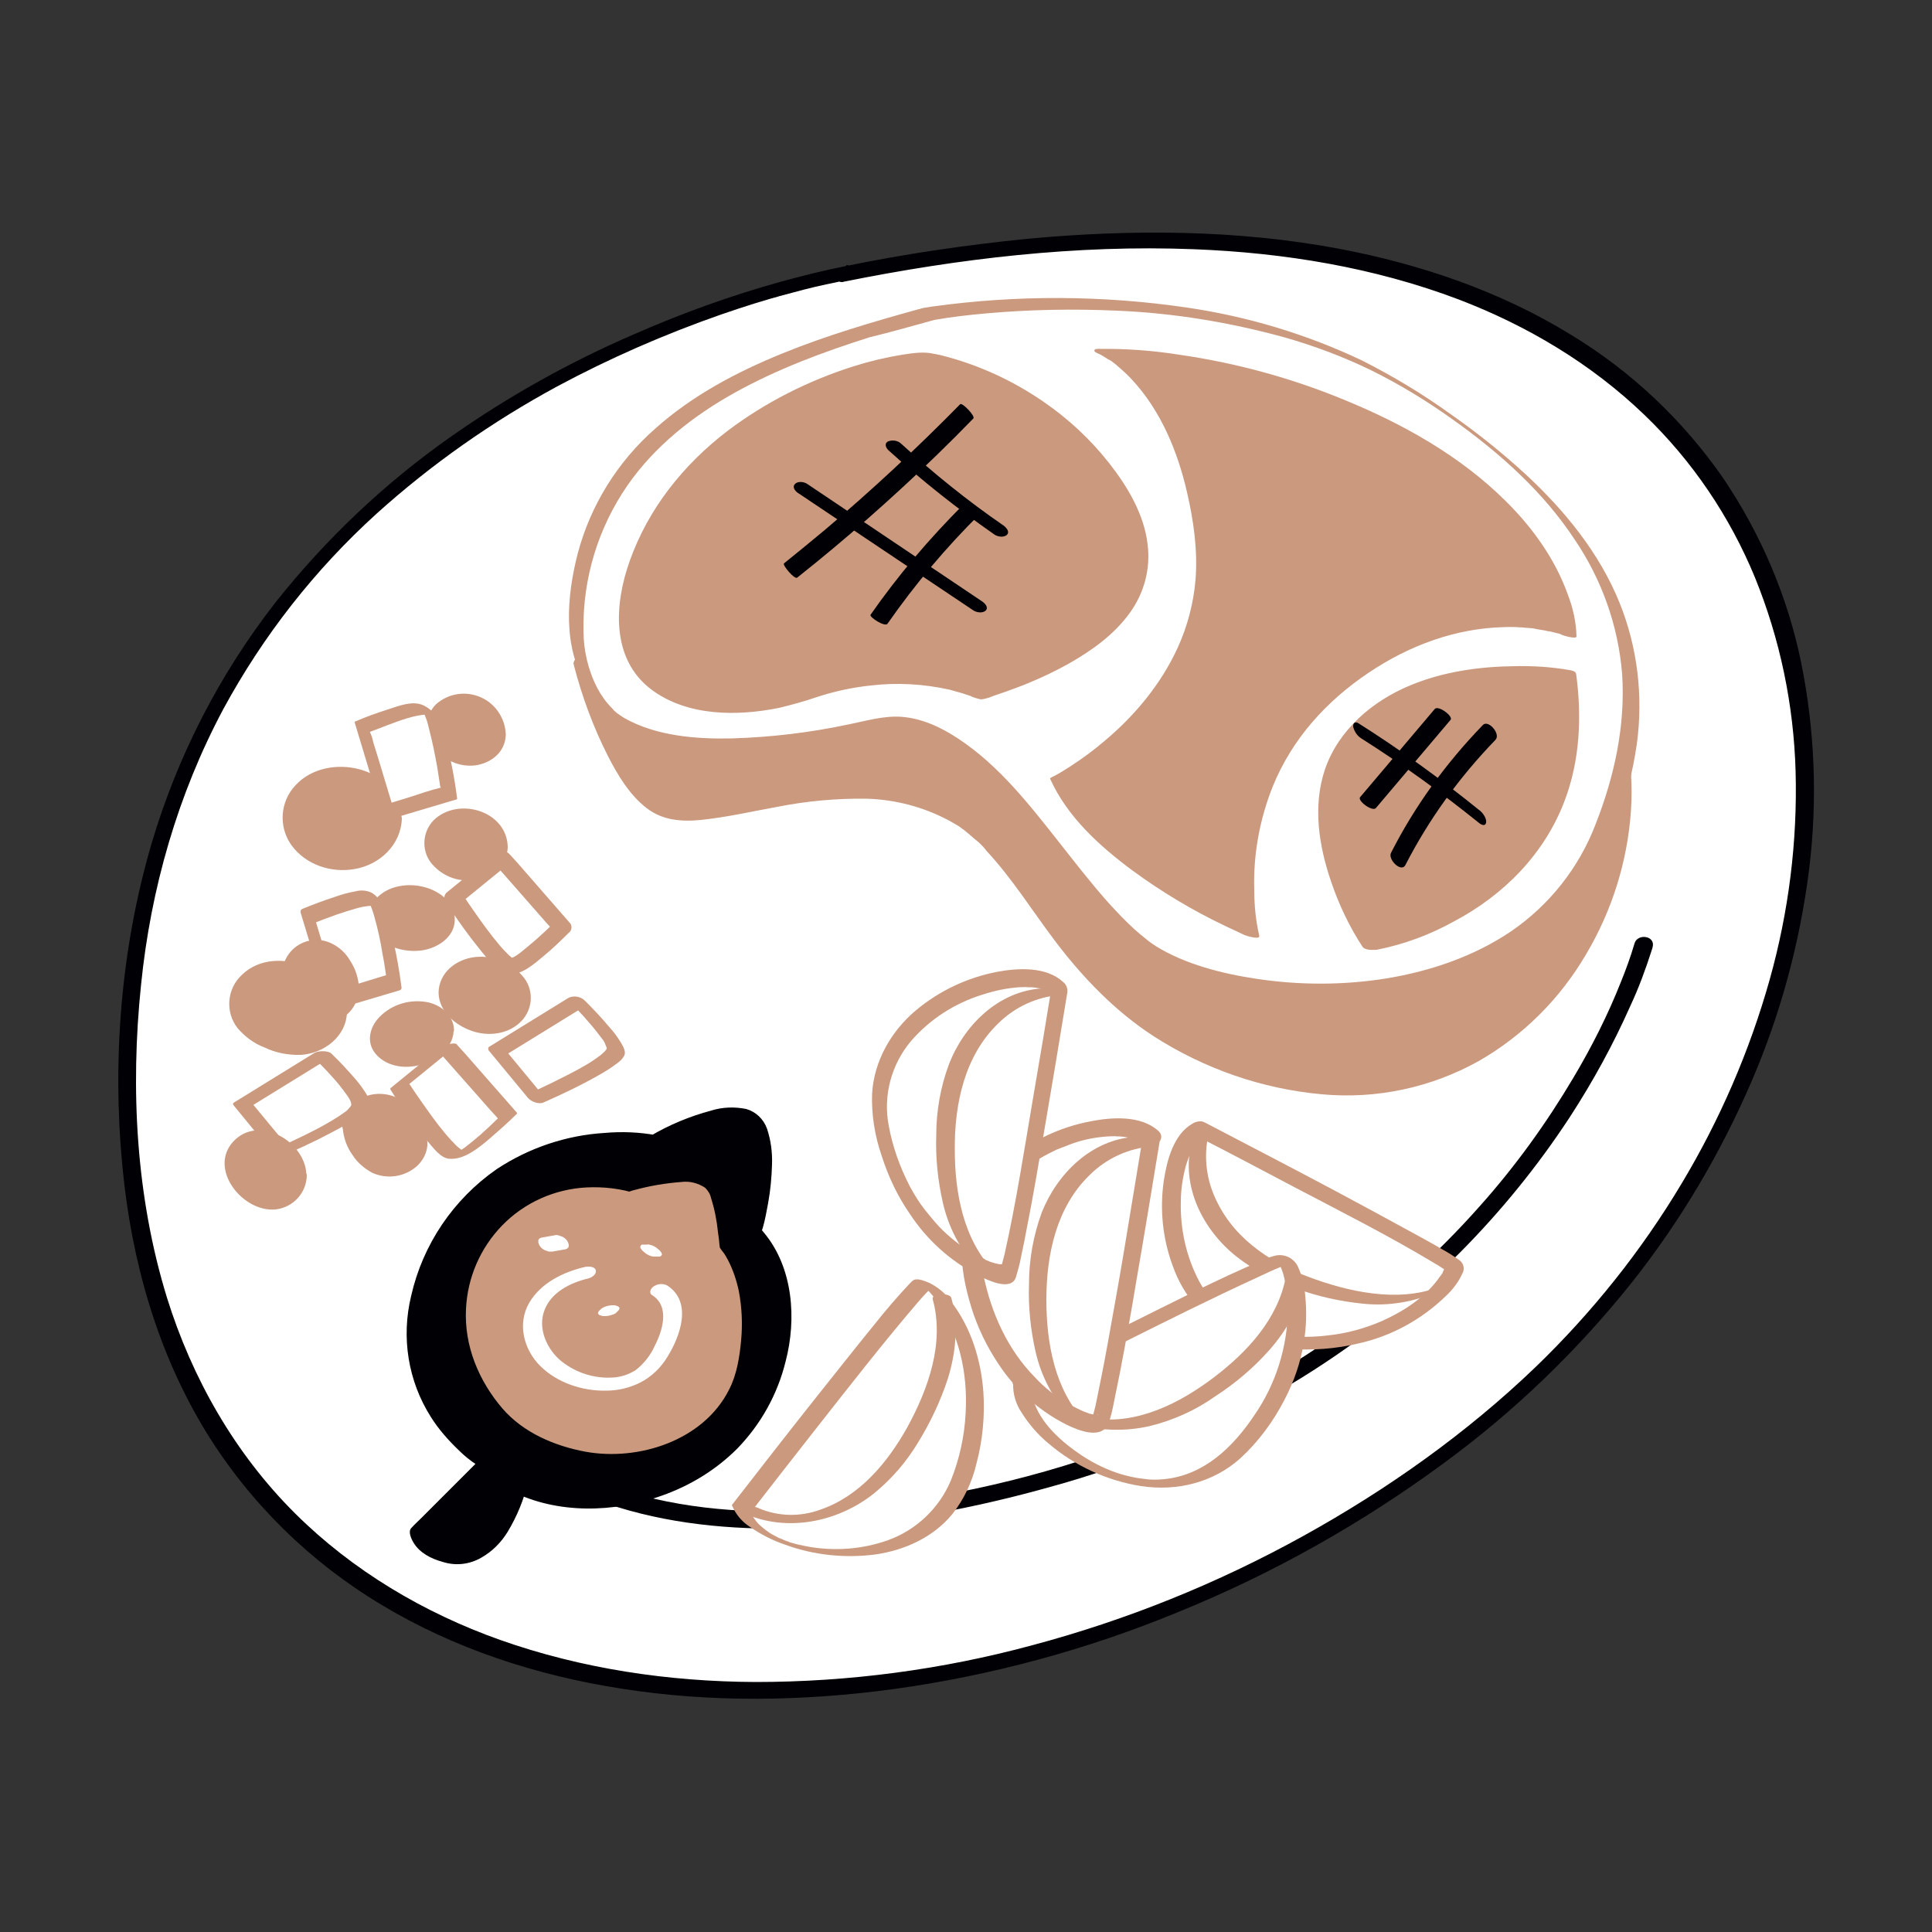 <svg transform="scale(1)" version="1.1" id="Layer_1" xmlns="http://www.w3.org/2000/svg" xmlns:xlink="http://www.w3.org/1999/xlink" x="0px" y="0px" viewBox="0 0 500 500" xml:space="preserve" class="show_show__wrapper__graphic__5Waiy "><rect x="0" y="0" width="500" height="500" fill="#333333" stroke="none"/><title>React</title><style type="text/css">
	.st0{fill:#FFFFFF;}
	.st1{fill:#000005;}
	.st2{fill:#CB997E;}
</style><g id="plate"><path class="st0" d="M218.5,71c-4.2,0.9-191.3,35.3-185.4,217.1s227,186,355.1,76.8C521.6,251.1,498.9,14.3,218.5,71z"></path><path class="st1" d="M218.7,68.9c-5.6,1.1-11.1,2.5-16.6,4c-13,3.6-25.7,8.2-38,13.6c-16.7,7.2-32.6,16.1-47.4,26.5
		c-17.1,12-32.4,26.5-45.4,42.9c-14.5,18.6-25.4,39.8-32.1,62.5c-7.9,27-10.2,55.7-7.5,83.7c2.3,24.1,9,47.9,21.7,68.6
		c11.3,18.3,26.9,33.6,45.3,44.6c18.9,11.4,40.2,18.3,62,21.7c23.4,3.7,47.3,3.3,70.8,0.1c25.2-3.5,49.9-10.2,73.4-19.9
		c24.4-9.9,47.5-22.9,68.7-38.5c18.3-13.4,34.7-29.2,48.8-46.9c12.5-15.8,22.8-33.2,30.8-51.7c7.6-17.6,12.6-36.1,15-55.1
		c2.2-17.9,1.5-36-2.1-53.7c-3.5-17-10.4-33.1-20.1-47.5c-10.4-15-23.8-27.7-39.5-37.2c-18.2-11.2-38.8-18.2-59.8-22.2
		c-26.6-5-53.9-5.1-80.8-2.6C250,63.4,234.2,65.7,218.7,68.9c-1.3,0.2-2.3,1.2-2.5,2.4c0,0.9,0.7,1.7,1.6,1.7c0.2,0,0.4,0,0.6-0.1
		c29.8-6,60.2-9.6,90.6-8.4c23.3,0.9,46.6,4.7,68.5,13c17.8,6.8,34.4,16.7,48.1,29.9c12.4,11.9,22.1,26.3,28.6,42.1
		c6.5,16,10,32.9,10.5,50.1c0.5,18.2-1.8,36.4-6.7,53.9c-5.2,18.5-12.9,36.3-22.8,52.8c-10.4,17.4-23.1,33.3-37.7,47.4
		c-17.9,17.2-38.5,31.8-60.2,43.8c-22.2,12.3-45.8,21.8-70.2,28.3c-23.3,6.3-47.4,9.5-71.6,9.5c-22.4-0.1-44.9-3.4-66.1-10.9
		c-19.7-7-38.1-17.9-53-32.7c-15.6-15.5-26.7-35-33.2-55.9c-8-26-9.5-53.9-6.7-80.9c2.5-24.9,9.5-49.3,21.3-71.4
		c10.3-19,23.7-36.1,39.7-50.6c14.2-12.8,29.9-23.8,46.7-32.9c13.6-7.3,27.8-13.5,42.4-18.6c2.9-1,5.9-2,8.8-2.9
		c1.3-0.4,2.6-0.8,4-1.2l1.8-0.5l0.4-0.1c0.3-0.1-0.6,0.2-0.1,0l1.1-0.3c3.7-1,7.4-2,11.2-2.8c1.5-0.3,3-0.6,4.5-1
		c1.3-0.2,2.3-1.2,2.5-2.4c0-0.9-0.8-1.6-1.7-1.6C218.9,68.9,218.8,68.9,218.7,68.9z"></path><path class="st1" d="M109,341.2c0.6,2.9,1.5,5.7,2.7,8.3c3,7,7.2,13.4,12.4,19c7.6,8.1,16.9,14.4,27.2,18.5
		c15.2,6.2,31.7,8.5,48.1,8.6c24.3,0.1,48.8-4.2,72.1-10.7c21.9-6,43-14.9,62.5-26.6c16-9.6,30.8-21.1,44-34.3
		c10.6-10.7,20.1-22.4,28.4-35.1c5.9-9.1,11.1-18.6,15.5-28.5c2.2-4.7,4-9.6,5.6-14.6c0.1-0.2,0.1-0.4,0.2-0.7c0.8-3-4-3.6-4.7-0.9
		c-1,3.4-2.2,6.7-3.5,9.9c-3.4,8.6-7.6,16.9-12.3,24.8c-7,11.8-15,22.9-24.1,33.1c-11.5,13-24.5,24.6-38.8,34.5
		c-17.4,12-36.2,21.6-56.1,28.6c-23.4,8.4-47.9,13.6-72.7,15.5c-17.6,1.3-35.6,0.6-52.6-4.4c-11.2-3.1-21.6-8.7-30.4-16.3
		c-1.7-1.5-3.4-3.2-5-4.9l-0.6-0.6c0.4,0.4-0.2-0.2-0.2-0.3c-0.4-0.4-0.7-0.9-1.1-1.3c-0.7-0.8-1.3-1.6-1.9-2.4
		c-2.2-2.9-4.1-5.9-5.7-9.1c-0.3-0.7-0.7-1.3-1-2c-0.2-0.5,0,0.1,0-0.1l-0.2-0.4l-0.4-1c-0.5-1.1-0.9-2.2-1.3-3.3
		c-0.5-1.4-0.8-2.8-1.2-4.2c0-0.2-0.1-0.4-0.1-0.5C113.3,337.1,108.5,338.4,109,341.2L109,341.2z"></path><path class="st1" d="M392,146.5c-1.9-2.7-4-5.3-6.3-7.7c-5.9-6.3-12.4-12-19.4-17c-10.2-7.2-21.3-13-33.1-17.1
		c-15.4-5.3-31.5-8.2-47.8-8.4c-21.4-0.4-42.8,3.2-63.3,9.4c-2.9,0.9-5.8,1.8-8.7,2.8c-0.7,0.2-1.6,0.8-0.8,1.5s2.6,0.5,3.4,0.2
		c20.2-6.8,41.3-11.3,62.7-11.7c16-0.4,31.9,1.8,47.1,6.6c11.9,3.8,23.2,9.2,33.5,16.2c7.3,4.9,14,10.6,20.1,16.9
		c1.9,2,3.7,4,5.3,6.1c0.8,1,1.5,2,2.2,2.9c0,0,0.1,0.1,0.1,0.1C388,148.5,392.8,147.7,392,146.5L392,146.5z"></path></g><g id="sauce"><path class="st1" d="M125.2,377.8c0,0-30-18.9-13.1-54.7s55.2-28,55.2-28s19.9-12.1,26.6-4.8s0.5,29.5,0.5,29.5s15,15.5,2.9,42.6
		s-45.5,31.5-63.4,22.3c0,0-4.9,20.8-15.5,18.9s-10.7-8.2-10.7-8.2L125.2,377.8z"></path><path class="st1" d="M127.2,376.5c-4.5-3-8.3-6.9-11.2-11.5c-2.9-4.2-4.9-9-6-14c-1.3-6.5-1-13.2,0.9-19.6
		c2-7.4,5.6-14.4,10.5-20.4c3.6-4.4,8.2-8,13.3-10.6l0.1,0l0.5-0.2l0.9-0.4c0.6-0.3,1.2-0.5,1.9-0.8l0.6-0.2l0.8-0.3
		c0.6-0.2,1.3-0.4,2-0.6c2.2-0.7,4.5-1.2,6.7-1.5c3.8-0.6,7.6-0.8,11.4-0.6c1.3,0.1,2.6,0.2,3.8,0.3l0.7,0.1l0.5,0.1l0.6,0.1
		c0.3,0.1,0.7,0.1,1,0c0.8-0.2,1.6-0.5,2.3-1c0,0-0.7,0.4-0.1,0.1s1.2-0.7,1.8-1l1.2-0.6l0.6-0.3l0.4-0.2c0.6-0.3-0.3,0.1,0.1,0
		c4.4-2.1,9.4-4.4,14.6-4c2.2,0.1,4.3,1.2,5.6,3c1.4,2.2,2.1,4.7,2.3,7.3c0.5,5.6-0.4,11.3-1.5,16.8c-0.2,0.9-0.4,1.8-0.6,2.7
		c-0.2,0.5-0.3,0.9-0.4,1.4c0,0.5,0.3,0.7,0.6,1.1c6.2,7.6,7.9,18.2,6.5,27.6c-1.1,7.9-4.2,15.5-8.9,22c-3.7,4.9-8.5,8.9-14,11.7
		c-10.5,4.9-22.3,6-33.5,3c-2.4-0.7-4.8-1.6-7-2.7c-1.1-0.5-4,1.2-4.2,2.3c-1,4.3-2.6,8.3-4.8,12.1c-0.7,1.2-1.6,2.4-2.6,3.4
		c-0.2,0.2-0.3,0.3-0.5,0.5c0,0-0.6,0.5-0.2,0.2l-0.3,0.2c-0.6,0.4,0.3-0.1-0.1,0s0.6-0.2-0.1,0l-0.3,0.1c-1.7,0.4-3.7-0.2-5.3-0.7
		c-1.8-0.5-3.5-1.4-5-2.7c-0.9-0.8-1.7-1.9-2.1-3.1c-0.1-0.3-0.2-0.7-0.3-1.1c-0.1-0.4,0,0,0-0.3l-0.4,0.6l15.2-15.2l2.2-2.2
		c0.7-0.7,0.3-1.1-0.5-1c-1.2,0.2-2.3,0.8-3.1,1.7l-8.7,8.7l-6,6c-0.9,0.9-1.9,1.8-2.7,2.7s0,2.7,0.6,3.7c1.6,2.7,4.6,4.2,7.5,5
		c3.4,1.1,7,0.7,10.1-1.1c2.8-1.6,5.1-3.9,6.8-6.7c2.4-4,4.2-8.3,5.2-12.8l-4.2,2.3c11.8,6,26.6,5.6,38.8,1.2
		c7.4-2.6,14.1-6.7,19.6-12.2c6.1-6.3,10.4-14,12.5-22.5c2.9-11,2-24.3-5.6-33.4c-0.2-0.2-0.3-0.4-0.5-0.6c0,0.1,0,0.3,0,0.1
		s0.1-0.5,0.2-0.7c0.6-2.1,1-4.3,1.4-6.5c0.6-3.3,0.9-6.6,1-10c0.1-3.1-0.3-6.2-1.3-9.2c-0.9-2.5-2.9-4.4-5.4-5.1
		c-3-0.6-6.1-0.5-9,0.4c-5.6,1.5-10.9,3.7-15.8,6.6c-0.5,0.3-0.9,0.5-1.4,0.8l3-1c-4.4-0.8-8.9-1-13.4-0.6c-10,0.6-19.7,3.9-28,9.4
		c-11.2,7.8-19.1,19.5-22.1,32.8c-2.6,10.7-0.8,22,5.1,31.3c2,3.2,4.5,6,7.2,8.6c1.4,1.4,3,2.7,4.7,3.8c0.1,0.1,0.2,0.1,0.2,0.2
		C124.2,379.8,128.1,377,127.2,376.5z"></path><path class="st2" d="M154.1,308.1c-23.2,1-37.7,25.5-28.3,46.8c1.7,3.8,3.9,7.2,6.6,10.3c16.5,18.9,50.9,9.7,55.7-11.6
		s-4.4-31.5-4.4-31.5s-1.3-15.9-4.2-15.6c-9.7,0.8-14.6,2.7-14.6,2.7C161.4,308.3,157.8,307.9,154.1,308.1z"></path><path class="st2" d="M151.9,307.3c-8.3,0.4-16.2,3.9-22,9.9c-5.6,5.8-8.9,13.4-9.3,21.5c-0.5,9.6,3.3,18.7,9.5,25.9
		c5.4,6.2,13.4,9.6,21.4,11.1c13.8,2.5,30.6-2.9,37.2-16.1c2-3.9,2.7-8.4,3.1-12.7c0.4-4.3,0.2-8.6-0.6-12.8c-0.6-2.8-1.5-5.5-2.8-8
		c-0.4-0.7-0.8-1.5-1.3-2.1c-0.3-0.3-0.5-0.7-0.8-1.1c-0.1-0.2,0,0.1,0,0c0-0.2-0.1-0.5-0.1-0.7c-0.1-1.1-0.2-2.2-0.4-3.4
		c-0.3-3-0.9-6-1.8-8.8c-0.2-1-0.8-1.9-1.5-2.6c-1.8-1.2-4-1.8-6.2-1.5c-4.1,0.3-8.2,1-12.2,2.1c-0.5,0.1-1,0.3-1.5,0.5l2.4,0.5
		C160.7,307.6,156.3,307.1,151.9,307.3c-0.4,0,1.4,0.9,1.5,0.9c0.9,0.4,2,0.7,3,0.7c2.6-0.1,5.1,0,7.6,0.5l0.8,0.1
		c0.2,0,1.1,0.3,0.3,0.1c0.1,0,0.6,0.2,0,0c-1-0.3,0.9,0.2,0.9,0.2c0.4,0.1,0.8,0.2,1.1,0.1c0.5-0.1,1-0.3,1.5-0.5
		c1.4-0.4,2.9-0.8,4.4-1c2.5-0.5,5-0.8,7.6-1.1c0.4,0,0.8,0,1.2-0.1l-3.9-1.2l0,0c0.1,0.1,0.3,0.3,0.4,0.4c0.3,0.4,0.5,0.9,0.7,1.4
		c0.9,2.8,1.6,5.8,1.8,8.8c0.2,1.2,0.3,2.4,0.4,3.6c0,0.4,0,0.8,0.2,1.1c0.2,0.3,0.4,0.5,0.6,0.7c0.4,0.6,0.9,1.3,1.2,2
		c3.4,6,4.2,13.2,3.8,20c-0.3,4.4-1,9.1-2.8,13.2c-1.5,3.1-3.6,5.9-6.1,8.3c-5.5,4.8-12.3,7.9-19.5,8.7c-3.6,0.5-7.2,0.4-10.8-0.3
		c-1.2-0.2-2.5-0.6-3.6-1.1c-1.7-0.8-3.3-1.7-4.8-2.8c-7.5-5.8-12.5-14.3-13.8-23.7c-2.2-16.3,8.4-32.7,24.6-36.6
		c2.1-0.5,4.2-0.8,6.3-0.9c0.4,0-1.4-0.9-1.5-0.9C153.9,307.6,152.9,307.3,151.9,307.3z"></path><path class="st0" d="M151.3,327.9c-5.5,1.3-11.3,4.1-14.3,9.2c-3.2,5.4-1.5,12.2,2.9,16.5s10.8,6.4,16.9,6.3c3.1,0,6.1-0.7,8.9-2.1
		c2.9-1.5,5.3-3.8,7-6.6c3.3-5.3,6.6-14.2,0-18.5c-1.1-0.6-2.4-0.5-3.5,0.2c-0.8,0.5-1.4,1.7-0.4,2.3c4.7,3,2.6,9.4,0.5,13.4
		c-1.1,2.4-2.8,4.4-4.8,6c-1.8,1.1-3.8,1.8-5.9,1.9c-4.8,0.3-9.5-1.2-13.3-4.2c-3.8-3.1-6.2-8.5-4.4-13.2c1.7-4.6,6.6-7.1,11.2-8.2
		c0.9-0.2,2.3-1,2.1-2.1S152.2,327.7,151.3,327.9L151.3,327.9z"></path><path class="st0" d="M159.5,339.7l0.6-0.6c0.1-0.1,0.2-0.3,0.2-0.4c0.1-0.2,0-0.3-0.1-0.4c-0.1-0.1-0.3-0.3-0.5-0.3
		c-0.2-0.1-0.5-0.2-0.7-0.2h-0.6c-0.4,0-0.9,0.1-1.3,0.2l-0.6,0.2c-0.3,0.1-0.6,0.3-0.9,0.5l-0.6,0.6c-0.1,0.1-0.2,0.3-0.2,0.4
		c-0.1,0.1,0,0.3,0.1,0.4c0.1,0.2,0.3,0.3,0.5,0.3c0.2,0.1,0.5,0.2,0.7,0.2h0.6c0.4,0,0.9-0.1,1.3-0.2l0.6-0.2
		C159,340.1,159.3,339.9,159.5,339.7L159.5,339.7z"></path><path class="st0" d="M143,323.9l3.4-0.6c0.4-0.1,0.8-0.4,0.8-0.9c0-0.5-0.2-1-0.5-1.4c-0.4-0.5-0.9-0.9-1.6-1.1l-0.6-0.2
		c-0.3-0.1-0.7-0.1-1,0l-3.4,0.6c-0.4,0.1-0.8,0.4-0.8,0.9c0,0.5,0.2,1,0.5,1.4c0.4,0.5,0.9,0.9,1.6,1.1l0.6,0.2
		C142.3,323.9,142.7,323.9,143,323.9z"></path><path class="st0" d="M169.5,325.2h1.1c0.2,0,0.3,0,0.5-0.2c0.1-0.1,0.2-0.2,0.2-0.4c0-0.2-0.1-0.4-0.2-0.5
		c-0.1-0.2-0.3-0.4-0.5-0.6l-0.5-0.4c-0.3-0.3-0.7-0.5-1.1-0.7l-0.6-0.2c-0.3-0.1-0.7-0.2-1-0.1h-1.1c-0.2,0-0.3,0-0.4,0.2
		c-0.1,0.1-0.2,0.2-0.2,0.4c0,0.2,0.1,0.4,0.2,0.5c0.1,0.2,0.3,0.4,0.5,0.6l0.5,0.4c0.3,0.3,0.7,0.5,1.1,0.7l0.6,0.2
		C168.9,325.2,169.2,325.2,169.5,325.2L169.5,325.2z"></path></g><g id="meat"><path class="st2" d="M150.8,172.1c0,0,8.1,31.4,20.3,37s45.1-13,72.8,0s28.8,55.5,84.8,69.6s93.8-34.3,91.1-79.1L150.8,172.1z"></path><path class="st2" d="M148.5,172.1c2.1,8.1,5,16,8.8,23.5c2.5,4.9,5.6,10.1,10,13.5c4.1,3.2,9,3.6,14.1,3.1
		c6.7-0.7,13.2-2.2,19.8-3.4c7.6-1.5,15.3-2.2,23-2.1c7.4,0.2,14.7,2.1,21.3,5.6c0.5,0.3,0.9,0.5,1.4,0.8l0.7,0.4
		c0.4,0.3,0.1,0.1,0,0l0.5,0.3c0.9,0.6,1.8,1.3,2.6,2s1.7,1.5,2.6,2.2l1.1,1.1l0.6,0.7l0.3,0.4c6.7,7.2,11.9,15.6,17.8,23.4
		c7.2,9.5,15.5,18.1,25.5,24.6c13.1,8.4,28,13.6,43.5,15c14.1,1.3,28.2-1.7,40.6-8.6c11.5-6.6,21-16.1,27.7-27.5
		c6.8-11.4,10.8-24.2,11.7-37.4c0.2-3.2,0.2-6.3,0-9.5c0-1.5-1.2-2.8-2.8-2.8l-7.2-0.7l-19.5-2l-29-3l-35.3-3.6l-38.6-4l-39.1-4
		l-36.3-3.7l-30.8-3.2l-22.1-2.2c-3.5-0.4-7-0.8-10.5-1.1l-0.4-0.1c-1,0-1.8,0.7-1.9,1.8C148.5,171.8,148.5,171.9,148.5,172.1
		c0.3,1.3,1.4,2.2,2.7,2.2l7.2,0.7l19.6,2l29,3l35.3,3.6l38.6,3.9l39.1,4l36.3,3.7l30.8,3.2l22.1,2.3c3.5,0.4,7,0.8,10.5,1.1h0.5
		l-2.8-2.8c0.7,12.7-1.7,25.4-6.9,37c-5.1,11.7-13.1,21.8-23.2,29.6c-10.6,8-23.4,12.6-36.7,13.2c-14.9,0.6-30.2-3.5-43.4-10.4
		c-10.4-5.6-19.6-13.2-27-22.4c-6.3-7.7-11.6-16.2-17.9-23.9c-2.9-3.6-6.1-6.9-9.6-9.8c-4.6-3.6-9.9-6.3-15.5-7.9
		c-15.1-4.4-30.8-1.4-45.8,1.5c-5.4,1.1-11.1,2.4-16.6,2c-0.9-0.1-1.7-0.3-2.5-0.5l-0.4-0.1c0.1,0,0.4,0.2,0.1,0l-0.6-0.3l-0.8-0.4
		c0,0-0.4-0.2-0.1,0s-0.3-0.2-0.3-0.2c-1.9-1.4-3.5-3.1-4.8-5c-3.2-4.6-5.7-9.7-7.7-14.9c-1.6-4-3-8.1-4.2-12.2
		c-0.2-0.6-0.4-1.3-0.5-2c-0.3-1.3-1.4-2.2-2.7-2.3c-1,0-1.8,0.7-1.9,1.8C148.5,171.8,148.5,172,148.5,172.1z"></path><path class="st0" d="M239.7,81.3c0,0,72.1-13.3,124.9,19.4s68.8,69.5,49.4,116.2s-88.8,44.7-114.2,28.7s-42.7-64.1-70.8-58.1
		s-84.8,16-79.5-32.7S203.7,91.3,239.7,81.3z"></path><path class="st2" d="M241.8,82.8c4.5-0.8,9-1.3,13.5-1.7c11.2-1,22.5-1.2,33.7-0.7c14.7,0.6,29.2,3,43.4,6.9
		c7.7,2.2,15.2,5,22.4,8.5c7.5,3.7,14.7,8.1,21.5,13c11.9,8.5,23.1,18.5,31.2,30.8c7,10.3,11.3,22.3,12.3,34.8
		c0.9,13.3-2,26.6-6.9,39c-4.3,11.2-11.9,20.8-21.8,27.6c-9.6,6.5-20.8,10.3-32.2,12.2c-11.2,1.8-22.6,1.8-33.8,0.1
		c-8.8-1.3-18.5-3.8-25.9-8.4c-0.9-0.6-1.7-1.1-2.5-1.8c-1-0.8-2.1-1.7-3.1-2.6c-2.3-2.1-4.4-4.3-6.5-6.6
		c-4.4-4.9-8.5-10.2-12.6-15.4c-7.9-10-15.8-20.3-26.6-27.4c-4.4-2.9-9.3-5.2-14.7-5.6c-4.6-0.3-9.2,1.1-13.7,2
		c-9.9,2.1-20,3.3-30.1,3.6c-9.2,0.2-19.5-0.6-27.7-5.2c-0.2-0.1-0.2-0.1-0.5-0.3l-0.3-0.2l0,0c-0.1-0.1-0.7-0.5-0.3-0.2
		c-0.1-0.1-0.2-0.1-0.3-0.2c-0.2-0.2,0.3,0.2-0.1-0.1c-0.1-0.1-0.2-0.1-0.3-0.2c-0.1,0-0.5-0.4-0.4-0.3c-0.4-0.3-0.8-0.7-1.1-1.1
		c-1.5-1.5-2.8-3.3-3.8-5.2c-2.4-4.6-3.6-9.8-3.6-15c-0.2-13.4,3.8-26.5,11.4-37.5c7.1-10.2,17-18,27.8-24
		c11-6.1,22.8-10.5,34.8-14.3C230.8,85.9,236.3,84.3,241.8,82.8c-0.5-0.6-1.1-1.1-1.8-1.6c-0.5-0.3-1.6-1.4-2.2-1.2
		c-11.9,3.3-23.9,6.8-35.4,11.5c-11.8,4.8-23.3,10.9-32.8,19.4c-9.8,8.6-16.8,19.9-20.1,32.4c-2.8,10.9-4,24.3,2.5,34.3
		c5.4,8.2,15.1,13.3,24.6,15.2c10.1,2.1,20.7,1.6,30.9,0.4c5-0.6,9.9-1.4,14.8-2.3c4.6-0.9,9.3-2.4,14-2.3c2.6,0.1,5.1,0.5,7.5,1.4
		c2.2,0.8,4.2,1.9,6.1,3.2c-0.2-0.1,0.4,0.3,0.5,0.4l0.5,0.4c0.6,0.4,1.1,0.9,1.6,1.3c1.1,1,2.2,2,3.2,3c2.3,2.3,4.4,4.6,6.5,7.1
		c8.6,10.2,16.2,21.3,25.7,30.8c4.5,4.5,9.5,8.5,15,11.6c3.9,2.2,8.1,3.9,12.4,5.2c10.4,3.1,21.2,4.6,32,4.4
		c11.7,0,23.4-2.2,34.4-6.4c10.9-4.3,20.8-11.1,27.9-20.6c3.8-5.4,6.8-11.3,8.9-17.6c2.4-6.5,4.1-13.3,5.1-20.2
		c1.7-12.4,0.2-25.1-4.5-36.7c-5.2-12.8-14.1-23.7-24.1-33c-6.2-5.7-12.8-11-19.7-15.8c-7.2-5.2-14.9-9.8-22.8-13.8
		c-14.3-6.8-29.6-11.4-45.3-13.7c-21.8-3.2-43.9-3.3-65.7-0.3c-1.1,0.2-2.3,0.3-3.4,0.6c0,0,1.7,1.6,1.9,1.7
		C240.1,81.9,241.1,82.9,241.8,82.8z"></path><path class="st2" d="M241,93.8c0,0,30.5,5.9,47.7,33.2s-6.2,42.7-34.8,52c0,0-18.2-9.1-45,0s-58.2,0.5-41.9-37.5
		S233.6,91.7,241,93.8z"></path><path class="st2" d="M240.2,95.9c1,0.2,2,0.5,3,0.8s2.2,0.7,3.4,1l2,0.7l0.6,0.2c-0.1,0-0.4-0.2,0,0l1.4,0.6
		c8.1,3.2,15.6,7.7,22.2,13.2c4.1,3.5,7.9,7.5,11.1,11.9c3.3,4.5,6.2,9.4,7.5,14.9c1,4,0.8,8.1-0.5,12c-1.4,3.7-3.8,7.1-6.7,9.7
		c-8.5,7.9-20,12.4-30.8,16l1.9,0.2c-3.8-1.7-7.8-2.9-11.9-3.5c-10.1-1.6-20.5-0.9-30.3,1.8c-4.4,1.2-8.6,2.8-13.1,3.7
		c-3.5,0.7-7.1,1.1-10.7,1c-3.2,0-6.5-0.4-9.6-1.3c-1.4-0.4-2.8-0.9-4.1-1.5c-0.6-0.3-1.2-0.6-1.9-1l-0.9-0.6
		c-0.1-0.1-0.5-0.3-0.1-0.1l-0.5-0.4c-2.3-1.7-4.2-3.9-5.3-6.5c-0.3-0.6-0.5-1.2-0.7-1.8c-0.2-0.8-0.4-1.5-0.6-2.3
		c-0.4-1.7-0.5-3.4-0.4-5.1c0.1-8.8,3.7-17.7,8.2-25.1c8.4-13.8,21.7-23.7,36.2-30.5c1.6-0.7,3.2-1.5,4.9-2.1
		c0.8-0.3,1.6-0.6,2.4-0.9l0.3-0.1l0.5-0.2l1.4-0.5c2.9-1,5.8-1.9,8.7-2.7c2.4-0.6,4.8-1.1,7.2-1.5l0.8-0.1c0.3,0-0.6,0.1,0.2,0
		c0.5,0,0.9-0.1,1.4-0.1c0.7,0,1.5,0,2.2,0h0.4c0.5,0-0.6-0.2-0.1,0C239.8,95.9,240,95.9,240.2,95.9c2.9,0.8,4.7-3.4,1.6-4.3
		c-2.6-0.7-5.7-0.2-8.3,0.2c-4.3,0.7-8.5,1.7-12.6,3c-11.7,3.7-22.8,9.3-32.6,16.7c-11.4,8.7-20.5,20.1-25.3,33.6
		c-4,11.1-5,25.3,5.5,33.3c9.3,7,22.2,7,33.1,4.8c3.3-0.8,6.6-1.7,9.8-2.8c4.6-1.5,9.2-2.5,14-3c6.8-0.8,13.7-0.4,20.4,1.1
		c1.1,0.3,2.2,0.6,3.2,0.9c0.4,0.1,0.8,0.3,1.2,0.4l0.6,0.2c0.6,0.2-0.2-0.1,0.1,0c0.9,0.5,2,0.8,3,1c1.1-0.1,2.2-0.5,3.2-0.9
		c1.1-0.4,2.1-0.7,3.2-1.1c1.9-0.7,3.9-1.4,5.8-2.2c3.6-1.5,7-3.1,10.4-5c6-3.4,11.8-7.5,15.9-13.2c3.7-5.1,5.4-11.4,4.6-17.7
		c-0.9-7.8-5.2-15-10-21.1c-4.8-6.1-10.5-11.4-16.9-15.8c-8.1-5.6-17.1-9.7-26.7-12.1c-0.5-0.1-1-0.2-1.5-0.3
		c-1.3-0.3-2.6,0.4-3.1,1.6c-0.3,1.1,0.3,2.3,1.4,2.6C240.1,95.9,240.1,95.9,240.2,95.9z"></path><path class="st2" d="M285.6,91.1c0,0,38.1-1.9,79.2,21.4s40.7,51.4,40.7,51.4s-28.3-11.8-60,13.9s-22,63.8-22,63.8
		s-39.1-16.6-49.3-39.7c0,0,41.8-20.9,37.5-61.6S285.6,91.1,285.6,91.1z"></path><path class="st2" d="M287.2,92c1.4-0.1,2.8,0,4.2,0c1.9,0,2.8,0.1,4.6,0.2c2.2,0.2,4.4,0.4,6.6,0.6c12.9,1.5,25.6,4.6,37.7,9.2
		c15.2,5.7,30.1,13.5,42.1,24.5c7.5,6.8,13.9,15,17.7,24.4c1.1,2.7,1.9,5.5,2.5,8.3c0.2,1.3,0.3,2.7,0.5,4c0,0.1,0,0.1,0,0.2
		l3.8,0.4c-5.1-1.9-10.4-3-15.8-3.2c-11.8-0.6-23.5,2-33.9,7.5c-12.5,6.5-23.5,16.3-30.1,28.8c-4.6,9-7.1,18.9-7.2,29.1
		c-0.1,3.4,0.1,6.7,0.5,10.1c0.1,1.7,0.4,3.4,0.9,5.1c0,0.1,0,0.1,0,0.2l3.8,0.2c-4.6-2-9-4.2-13.4-6.8
		c-8.9-5.1-17.6-10.9-24.9-18.2c-4.2-4-7.6-8.8-10.1-14.1l-0.1,0.4c4.2-2.2,8.1-4.8,11.8-7.8c8.1-6.2,14.8-14,19.7-22.9
		c2.9-5.3,4.9-11.1,5.8-17.1c1.1-7.3,0.5-14.6-0.8-21.8c-2.1-11.7-6.2-23.5-14-32.7c-3.3-3.8-7.2-7.5-11.9-9.5l-0.2-0.1
		c-0.9-0.4-2.4-1-3.4-0.6s0.2,0.9,0.6,1.1c0.3,0.1,1,0.5,0.3,0.1c0.7,0.4,1.4,0.8,2,1.2c0.1,0.1,0.7,0.5,0.4,0.2l0.8,0.5
		c0.5,0.4,1.1,0.8,1.6,1.3c1.3,1.1,2.5,2.2,3.6,3.4c7.5,8,11.9,18.7,14.3,29.2c1.7,7.3,2.8,15.1,2.2,22.6
		c-0.5,6.1-2.1,12.1-4.6,17.6c-4.3,9.4-11.1,17.6-19,24.2c-2.8,2.4-5.8,4.6-8.9,6.6c-1,0.6-2,1.3-3.1,1.9c-0.6,0.3-1.1,0.6-1.7,0.9
		c-0.1,0-0.1,0.1-0.2,0.1c-0.1,0.1-0.2,0.2-0.1,0.3c0,0,0,0,0,0c4.4,9.8,12.8,17.4,21.3,23.7c7.5,5.5,15.5,10.3,23.9,14.3
		c1.7,0.8,3.4,1.6,5.1,2.4c0.5,0.2,4,1.3,3.8,0.2c-0.9-3.9-1.3-7.8-1.3-11.8c-0.3-9.2,1.4-18.4,4.8-26.9c5-12.3,13.9-22.1,24.8-29.4
		c10.4-7,22.4-11.5,35-11.8c2-0.1,4.1,0,6.1,0.2c0.4,0,0.9,0.1,1.3,0.1l0.6,0.1c0.5,0.1,0.1,0,0,0l0.4,0.1c0.8,0.1,1.6,0.3,2.4,0.4
		c0.2,0.1,1.2,0.3,0.5,0.1l1,0.2c0.5,0.1,1.1,0.3,1.6,0.4s-0.6-0.2-0.2-0.1l0.3,0.1l0.6,0.2l0.7,0.3c0.3,0.1-0.7-0.3-0.3-0.1
		s3.8,1.2,3.8,0.4c-0.1-3.7-0.9-7.3-2.2-10.7c-3.3-9.3-9.2-17.5-16.2-24.4c-11.8-11.7-26.7-20-41.9-26.2
		c-13.6-5.6-27.9-9.5-42.5-11.6c-6.9-1.1-13.9-1.6-20.8-1.5H284c-0.9,0-1,0.5-0.2,0.9C284.8,91.7,286,92,287.2,92z"></path><path class="st2" d="M355.1,244.9c0,0,58.4-10.7,50.4-70.7c0,0-36.4-6.4-54.7,15.5S355.1,244.9,355.1,244.9z"></path><path class="st2" d="M356.3,245.8c7.1-1.4,13.8-3.9,20.1-7.4c12.8-6.8,23.3-17.4,28.5-31.1c4-10.5,4.5-21.9,3-32.9
		c-0.1-0.7-1.2-0.9-1.8-1c-4.6-0.8-9.3-1.1-14-1c-9.2,0.1-18.6,1.4-27.2,5c-9.7,4-18.5,11.5-22,21.7c-3.2,9.5-1.6,19.8,1.6,29.1
		c2,5.9,4.7,11.6,8.1,16.8c0.5,0.8,2.2,0.9,3,0.8c0.4,0,2.3-0.2,1.8-1c-2.7-4.1-4.9-8.4-6.7-13c-3.5-8.6-5.7-18.2-4.1-27.5
		c1.8-10.4,8.9-18.6,18-23.6c7.9-4.3,17.1-6.1,25.7-6.5c3.5-0.2,7-0.1,10.4,0.2l1.8,0.2c0.8,0.1-0.5-0.1,0.2,0l0.6,0.1l1.2,0.2
		L403,174c1.3,9.9,1,20.1-2,29.8c-2.3,7.4-6.2,14.2-11.4,20c-4.4,4.9-9.6,9-15.3,12.2c-2.5,1.4-5,2.7-7.6,3.8c-2.3,1-4,1.6-6.2,2.4
		c-1.7,0.6-3.4,1.1-5.1,1.5l-1.4,0.3c-0.1,0-0.3,0-0.4,0.1c-0.1,0,0.7-0.1,0.4-0.1c-0.6,0.1-1.8,0.4-1,1.1S355.5,245.9,356.3,245.8z
		"></path><path class="st1" d="M229.7,161.4c7.1-10.2,15.2-19.8,24-28.5c0.4-0.4-3.5-3.2-4.4-2.3c-8.8,8.8-16.9,18.3-24,28.5
		C224.9,159.7,229.1,162.4,229.7,161.4L229.7,161.4z"></path><path class="st1" d="M206.7,127.7l45.1,30.2c0.8,0.6,2.5,0.9,3.3,0.1s-0.2-1.9-1-2.4L209,125.3c-0.8-0.6-2.5-0.9-3.3,0
		S206,127.3,206.7,127.7L206.7,127.7z"></path><path class="st1" d="M356.1,209.1l19.3-22.8c0.8-0.9-3.2-3.9-4.1-2.8L352,206.3C351.2,207.2,355.2,210.2,356.1,209.1L356.1,209.1z"></path><path class="st1" d="M363.7,223.9c6.1-11.9,14-22.8,23.3-32.4c1.5-1.5-1.8-5.3-3.2-3.9c-9.5,9.8-17.6,20.9-23.8,33.1
		C359.1,222.4,362.6,225.9,363.7,223.9L363.7,223.9z"></path><path class="st1" d="M352.3,191.1c10.6,6.7,20.8,14.1,30.5,21.9c0.6,0.5,1.6,0.9,1.8-0.1s-0.8-2.5-1.6-3.1
		c-10-8.1-20.5-15.7-31.4-22.6c-0.9-0.6-1.5,0-1.4,0.9C350.5,189.3,351.2,190.4,352.3,191.1L352.3,191.1z"></path><path class="st1" d="M229.9,116.5c8.7,7.9,17.8,15.1,27.4,21.8c0.8,0.6,2.5,0.9,3.3,0.1s-0.2-1.9-0.9-2.4
		c-9.3-6.4-18.1-13.5-26.4-21.1c-0.9-0.9-2.2-1.1-3.4-0.7C228.8,114.7,229.2,115.8,229.9,116.5L229.9,116.5z"></path><path class="st1" d="M206.3,149.5c12.5-9.9,24.5-20.5,36-31.6c3.3-3.2,6.5-6.4,9.6-9.6c0.6-0.6-2.9-4.2-3.4-3.7
		c-11.2,11.4-22.9,22.3-35.1,32.6c-3.5,2.9-7,5.8-10.5,8.6C202.4,146.2,205.6,150,206.3,149.5L206.3,149.5z"></path></g><g id="vegetable"><path class="st0" d="M62.8,286l20.6-12.8c0,0,10,9.7,10,12.8s-20.6,12.1-20.6,12.1L62.8,286z"></path><path class="st2" d="M65,286.3l18-11.1l2.6-1.6l-4.6-0.1c1.7,1.7,3.4,3.4,5,5.2c1.2,1.3,2.4,2.8,3.4,4.2c0.6,0.8,1.6,2.1,1.5,3.1
		c-0.1,0.6-1,1.3-1.5,1.7c-1.1,0.8-2.3,1.6-3.5,2.3c-3,1.8-6.2,3.4-9.4,4.9c-1.9,0.9-3.9,1.9-5.8,2.7l4.6,0.1l-10-12.1
		c-0.6-0.7-2.3-0.6-3.1-0.5c-0.3,0-2.3,0.3-1.7,1l9.9,12.1c0.8,1,3.5,0.6,4.6,0.1c5-2.2,9.9-4.6,14.6-7.3c1.3-0.7,2.6-1.6,3.8-2.4
		c0.9-0.5,1.7-1.3,2.3-2.2c0.5-0.9-0.1-1.9-0.6-2.8c-0.9-1.5-1.9-2.9-3-4.2c-2-2.3-4.1-4.6-6.3-6.7c-0.9-0.9-3.6-0.8-4.6-0.1
		l-18,11.1l-2.6,1.6c-0.9,0.6,0.4,1,0.9,1C62.7,286.9,63.9,286.8,65,286.3z"></path><ellipse class="st2" cx="74.4" cy="260.8" rx="12.9" ry="11.2"></ellipse><path class="st2" d="M85.1,259.8c-0.2,4.4-2.9,8.3-7,10c-2.3,1-4.8,1.4-7.3,1.1c-0.6-0.1-1.1-0.2-1.7-0.3c-0.1,0-0.6-0.3-0.4-0.1
		c0,0,0.7,0.5,0.3,0.1c-1-0.7-1.9-1.4-2.7-2.3c-2.8-3.3-3.3-8-1.1-11.7c2.4-4.1,7.2-6.2,11.8-6c0.8,0,1.5,0.1,2.3,0.2
		c0.2,0,0.4,0.1,0.7,0.1c0.8,0.1-0.2,0.1-0.2-0.1c0.5,0.4,1,0.7,1.5,1c0.4,0.3,0.8,0.7,1.1,1.1C84,254.9,85,257.3,85.1,259.8
		c0,0.5,1.8,1.1,2.2,1.3c0.8,0.3,1.6,0.6,2.4,0.7c-0.1-6.2-5.3-9.8-10.6-11.8c-5.5-2.1-12-2-16.4,2.2c-4,3.6-4.5,9.7-1.2,13.9
		c1.9,2.2,4.3,4,7,5c2.9,1.4,6.1,2,9.4,1.9c6-0.4,11.8-4.8,11.9-11.2c0-0.5-1.8-1.1-2.2-1.3C86.7,260.2,85.9,259.9,85.1,259.8z"></path><ellipse class="st2" cx="99.6" cy="293.9" rx="9.6" ry="8.5"></ellipse><path class="st2" d="M91.4,295.8c0.1-7.5,9.9-10.6,15.4-6.5c0.3,0.2,0.5,0.5,0.8,0.7s0.1,0.1,0-0.2s0,0.1,0.1,0.2
		c0.1,0.4,0.2,0.8,0.2,1.1c0.1,1.6-0.3,3.2-1.1,4.6c-3.2,4.6-9.6,5.7-14.2,2.5c0,0,0,0,0,0c-0.3-0.2-0.5-0.5-0.8-0.7
		s-0.1,0.1,0.1,0.3c-0.1-0.2-0.2-0.4-0.2-0.7C91.5,296.8,91.4,296.3,91.4,295.8c-0.1-1-0.6-2-1.3-2.8c-0.1-0.2-1.5-1.7-1.4-1.1
		c0.2,2.6,1.1,5.1,2.6,7.1c1.2,1.9,3,3.4,5,4.5c3.9,1.8,8.6,1.1,11.8-1.9c1.4-1.4,2.3-3.1,2.5-5.1c0.1-2.2-0.5-4.5-1.7-6.4
		c-2.4-4.2-6.2-7.2-11.2-7c-4.7,0.2-9,3.7-9.1,8.6c0.2,1,0.6,2,1.3,2.8C90.1,294.8,91.4,296.4,91.4,295.8z"></path><ellipse class="st2" cx="106.6" cy="267.5" rx="8.6" ry="7"></ellipse><path class="st2" d="M113,268.4c0,1.2-0.4,2.4-1.2,3.3c0.2-0.2-0.5,0.5-0.3,0.3s-0.3,0.2-0.3,0.2s0.4-0.2,0,0
		c-0.1,0.1-0.3,0.2-0.4,0.2c0.4-0.2,0,0,0,0c-0.7,0.3,0.2,0-0.2,0.1c-0.2,0.1-0.5,0.1-0.7,0.2c-2.8,0.6-5.8-0.3-7.8-2.4
		c-1.8-1.8-2.2-4.6-0.8-6.7c0.1-0.2,0.3-0.4,0.5-0.6c0.1-0.1,0.2-0.2,0.3-0.3h0.1c0.5-0.5-0.2,0.1,0.1-0.1c0.2-0.1,0.3-0.2,0.5-0.3
		c-0.1,0-0.4,0.2,0,0c0.7-0.3-0.4,0.1,0.3-0.1c1.4-0.4,2.9-0.4,4.3-0.1C110.2,262.9,113,265.2,113,268.4c0,1.5,4.5-0.4,4.5-1.8
		c-0.1-3.8-3.2-6.4-6.7-7.2c-4.5-0.9-9.2,0.4-12.5,3.7c-2.6,2.6-3.6,6.5-1.2,9.5c2.6,3.2,7,4,10.8,3.2c4.3-0.9,9.4-4.2,9.5-9.1
		C117.5,265.1,113,266.9,113,268.4z"></path><ellipse class="st2" cx="106.6" cy="237.7" rx="8.6" ry="7"></ellipse><path class="st2" d="M112.8,237.2c-0.1,2.6-1.9,4.9-4.5,5.6c-1.2,0.4-2.4,0.4-3.6,0.2l-0.6-0.1c0.1,0,0.4,0.1-0.1,0l-0.4-0.2
		c-0.7-0.2,0.2,0.1-0.2-0.1c-0.6-0.2-1.1-0.6-1.5-1c-1.7-1.7-2-4.5-0.5-6.5c1.2-1.5,2.9-2.5,4.8-2.7c0.2,0,0.5-0.1,0.7-0.1h0.7h0.4
		c-0.2,0-0.2,0,0,0l0.6,0.1c0.1,0,0.8,0.2,0.3,0.1l0.5,0.2c0,0,0.7,0.3,0.3,0.1c1.9,0.9,3.1,2.7,3.1,4.8c0,0.4,0.6,0.9,0.9,1.1
		c0.6,0.3,1.2,0.5,1.9,0.5c1,0,2.1-0.3,2.1-1.5c-0.1-4.2-4-7.1-7.8-8.1c-4-1.1-8.8-0.5-11.9,2.3c-2.8,2.5-3.3,6.7-1,9.7
		c2.7,3.5,7.5,4.9,11.9,4.4c4.1-0.5,8.7-3.3,8.8-7.9c0-1.1-1.2-1.8-2.2-2C114.8,236.1,112.8,236.1,112.8,237.2z"></path><ellipse class="st2" cx="68.8" cy="303" rx="8.6" ry="8.5"></ellipse><path class="st2" d="M75.4,301.5c0,4.5-3.7,8.1-8.2,8.1c-0.4,0-0.8,0-1.2-0.1c-0.3,0-0.6-0.1-0.9-0.2c-0.2-0.1-0.4-0.1-0.6-0.2
		c0,0-0.3-0.2-0.2-0.1c-0.2-0.1-0.3-0.2-0.5-0.3c-0.2-0.1,0.2,0.3-0.1-0.1c0.3,0.4,0,0-0.1-0.1s-0.1-0.1,0.1,0.1l-0.3-0.3
		c0.3,0.4-0.4-0.6-0.2-0.4c-0.2-0.3-0.3-0.5-0.4-0.8c-0.3-0.7-0.5-1.5-0.5-2.2c-0.1-1.6,0.2-3.1,1-4.5c1.6-2.7,4.5-4.4,7.7-4.2
		c0.9,0.1,1.7,0.3,2.5,0.6c-0.2-0.1,0.1,0.1,0.1,0.1l0.4,0.2c-0.2-0.1-0.2-0.1,0,0.1c-0.2-0.3-0.2,0,0,0c0.2,0.2,0.2,0.2,0,0
		l0.2,0.2c0.5,0.5-0.2-0.3,0.2,0.2c0,0,0.3,0.5,0.2,0.3c0.2,0.3,0.4,0.7,0.5,1C75.2,299.7,75.4,300.6,75.4,301.5
		c0,0.9,1.1,1.9,1.9,2.4c0.2,0.2,2.1,1.3,2,0.3c-0.1-8.7-12.3-15.9-18.9-8.8s2.4,18.4,10.9,17.6c4.5-0.5,8-4.2,8.1-8.8
		c0-1-1.2-2-1.9-2.5C77.2,301.7,75.4,300.6,75.4,301.5z"></path><path class="st0" d="M115.8,271.2l15.6,17.7c0,0-9.8,9.9-13.1,10.1s-14.9-17.8-14.9-17.8L115.8,271.2z"></path><path class="st2" d="M113.4,272l13.6,15.4l2,2.2l0.2-0.5c-1.6,1.6-3.2,3.1-4.9,4.6c-1.3,1.1-2.6,2.2-3.9,3.2
		c-0.3,0.2-0.6,0.4-0.9,0.6c-0.1,0.1-0.8,0.5-0.7,0.4l-0.3,0.2c-0.5,0.3,0.4-0.1-0.1,0c0.3-0.1,1.6-0.5,1.6-0.3
		c-0.3-0.1-0.6-0.2-0.8-0.4c-0.4-0.3-0.8-0.6-1.2-1c-1-1-2-2.1-2.9-3.2c-2.1-2.5-4-5.2-5.9-7.9c-1.2-1.7-2.3-3.3-3.4-5l-0.2,0.5
		l12.4-10.1c0.9-0.7-0.8-0.7-1.2-0.6c-1.2,0.2-2.2,0.6-3.2,1.3l-12.4,10.1c-0.2,0.1-0.2,0.3-0.2,0.4c2.9,4.7,6.2,9.2,9.7,13.5
		c1.4,1.6,3.4,4.5,5.8,4.5c3.8,0.2,7.6-3,10.3-5.3c2.3-2,4.6-4,6.8-6.2c0.2-0.1,0.2-0.3,0.2-0.4l-13.6-15.5l-2-2.2
		C117.2,269.3,113.1,271.6,113.4,272z"></path><path class="st0" d="M86.2,258.9L79.6,237c0,0,13.2-5.5,16.4-4.5s6,21.7,6,21.7L86.2,258.9z"></path><path class="st2" d="M88.1,259.6l-5.8-19.2l-0.8-2.7L81,239c2-0.8,4.1-1.6,6.1-2.3c1.7-0.6,3.4-1.1,5.1-1.6c1.3-0.4,2.6-0.6,4-0.7
		h0.3c0.3,0,0.2,0.1,0.2,0c0,0.1-0.8-0.5-0.7-0.4c-0.1-0.1-0.8-0.8-0.4-0.4c0.2,0.2-0.1-0.1-0.1-0.2l0.2,0.5
		c0.5,1.1,0.9,2.3,1.2,3.4c0.9,3.2,1.6,6.4,2.1,9.6c0.4,2,0.7,4,1,6.1l0.5-0.8L84.8,257c-1.8,0.5,1.2,4.5,2.8,4l15.8-4.7
		c0.4-0.1,0.6-0.5,0.5-0.8c-0.7-5.6-1.8-11.1-3.2-16.6c-0.8-2.8-1.9-6.4-4.6-7.9c-1.3-0.6-2.8-0.7-4.2-0.3c-1.8,0.3-3.5,0.8-5.2,1.4
		c-2.8,0.9-5.7,2-8.4,3.1c-0.6,0.2-0.6,0.8-0.4,1.3l5.8,19.2l0.8,2.7c0.4,1.2,1.3,2.1,2.4,2.6C87.7,261.2,88.4,260.6,88.1,259.6z"></path><path class="st0" d="M128.9,271.9l20.6-12.7c0,0,9.9,9.7,9.9,12.7S138.9,284,138.9,284L128.9,271.9z"></path><path class="st2" d="M131.1,272.9l18-11.1l2.6-1.6l-4.1-0.7c1.7,1.6,3.3,3.3,4.8,5.1c1.2,1.3,2.3,2.8,3.4,4.2
		c0.4,0.5,0.7,1,0.9,1.6c0.1,0.2,0.2,0.5,0.3,0.7c0,0.1,0,0.2,0,0.2c0,0.3,0-0.2,0,0.1s-1,1.2-1.6,1.7c-1.1,0.8-2.2,1.6-3.4,2.3
		c-3,1.8-6.1,3.3-9.3,4.9c-1.9,0.9-3.8,1.8-5.7,2.7l4.1,1.2l-10-12.1c-0.8-0.9-2-1.4-3.2-1.4c-0.6,0-2.1,0.4-1.3,1.3l10,12.1
		c0.8,1,2.9,1.8,4.1,1.2c5-2.2,10-4.6,14.7-7.3c1.4-0.8,2.7-1.6,4-2.6c0.9-0.6,1.7-1.3,2.2-2.3c0.4-1-0.3-2.2-0.8-3.1
		c-0.9-1.5-2-3-3.2-4.3c-2-2.4-4.1-4.6-6.3-6.8c-1.1-1-2.7-1.3-4.1-0.7l-18,11.1l-2.6,1.6c-0.9,0.6,0.9,1.7,1.3,1.9
		C128.9,273.4,130.1,273.4,131.1,272.9z"></path><ellipse class="st2" cx="88.5" cy="211.8" rx="12.9" ry="11.2"></ellipse><path class="st2" d="M98.9,211.7c-0.2,9.2-13.1,11.8-18.7,5.8c-2.6-2.8-2.9-7-0.8-10.1c2.5-3.4,6.8-5.2,11-4.4
		C94.9,203.5,98.9,206.9,98.9,211.7c0,2.8,5,3.2,5,0.2c-0.2-13.4-19.1-17.7-27.4-8.7c-4,4.2-4.5,10.7-1.1,15.5
		c3.7,5.1,10.3,7.3,16.4,6.2c6.5-1.1,12-6.3,12.2-13.1C103.9,209.1,99,208.7,98.9,211.7z"></path><ellipse class="st2" cx="125.4" cy="257.6" rx="9.6" ry="8.5"></ellipse><path class="st2" d="M118.2,258.2c0.2-3.2,2.3-6,5.3-7.1c1.5-0.6,3.1-0.7,4.6-0.5c0.1,0,1,0.3,0.6,0.2c0.2,0.1,0.5,0.2,0.7,0.3
		c-0.1,0-0.4-0.2,0.1,0.1c0.5,0.3,1,0.7,1.4,1.1c2.1,2.4,2.3,5.8,0.5,8.4c-1.8,2.7-5,4.2-8.3,3.8c-0.3,0-0.7-0.1-1-0.2
		c-0.8-0.2,0.3,0.2-0.4-0.1c-0.1,0-0.7-0.3-0.3-0.1c-0.6-0.3-1.2-0.7-1.7-1.3C118.8,261.6,118.1,259.9,118.2,258.2
		c0-1.6-4.7-3.1-4.7-1.3c0.1,4.9,4.3,8.4,8.6,9.9s9.5,0.9,12.8-2.5c2.9-3,3.3-7.6,0.9-11c-3-4-8-6.2-13-5.6c-4.8,0.6-9.2,4-9.3,9.2
		C113.5,258.4,118.1,260,118.2,258.2z"></path><ellipse class="st2" cx="120.7" cy="218.4" rx="8.6" ry="7"></ellipse><path class="st2" d="M127.1,217.8c0,0.3,0,0.7-0.1,1c0.1-0.4-0.1,0.3-0.2,0.4c-0.1,0.2-0.1,0.3-0.2,0.5c-0.2,0.3,0.3-0.4-0.1,0.2
		c-0.2,0.3-0.4,0.6-0.6,0.9c-0.1,0.2-0.3,0.3-0.5,0.5c-0.3,0.2-0.5,0.4-0.8,0.6c-0.5,0.4-1.1,0.6-1.8,0.8c-1.3,0.4-2.7,0.5-4.1,0.3
		c-0.4-0.1-0.8-0.2-1.2-0.3c-0.1,0-0.8-0.3-0.6-0.2c-0.3-0.2-0.7-0.3-1-0.6l-0.4-0.3c0.4,0.3-0.2-0.1-0.2-0.2s-0.2-0.2-0.3-0.3
		c-0.5-0.4,0.2,0.3-0.1-0.1s-0.4-0.5-0.5-0.8c0.3,0.4-0.1-0.3-0.2-0.4s-0.1-0.6,0-0.1c0-0.2-0.1-0.4-0.1-0.6s0-0.4,0,0
		c0-0.1,0-0.3,0-0.4s0-0.3,0-0.4c0.1-0.6-0.1,0.2,0-0.2c0.1-0.3,0.2-0.6,0.3-0.9c0.2-0.4,0.1-0.2,0-0.1c0.1-0.2,0.2-0.4,0.3-0.5
		c1.8-2.1,4.6-3.2,7.3-2.7c0.7,0.1,1.4,0.3,2.1,0.6c-0.3-0.1,0.1,0,0.1,0.1l0.6,0.3l0.5,0.3h-0.1l0.3,0.2c0.1,0.1,0.3,0.3,0.4,0.4
		c0.4,0.4-0.2-0.3,0.1,0.1l0.2,0.4c0.1,0.1,0.4,0.7,0.1,0.1c0.2,0.3,0.3,0.7,0.4,1c-0.1-0.5,0,0,0,0.1S127.1,218.3,127.1,217.8
		c-0.1,1.4,0.7,2.5,1.9,3c0.9,0.3,2-0.2,2.3-1.1c0.1-0.2,0.1-0.3,0.1-0.5c-0.2-9.4-12.9-13.1-19.2-6.9c-2.8,2.9-3.2,7.5-0.8,10.8
		c2.7,3.5,7,5.3,11.4,4.6c4.3-0.6,8.5-3.9,8.6-8.5c0-1.3-0.8-2.5-2-2.9c-0.9-0.3-1.9,0.2-2.2,1.2
		C127.1,217.5,127.1,217.6,127.1,217.8z"></path><ellipse class="st2" cx="120.7" cy="188.7" rx="8.6" ry="7"></ellipse><path class="st2" d="M127.8,187.5c-0.1,2.6-2.4,4.6-4.8,5.4c-2.8,1-6,0.6-8.4-1.2c-0.2-0.1-0.4-0.3-0.5-0.5
		c-0.1-0.1-0.4-0.4-0.1-0.1l-0.2-0.4c-0.3-0.4,0,0,0,0c-0.1-0.6,0.1,0.3,0-0.1c0-0.1-0.2-0.6-0.1-0.1c0-0.1-0.1-0.6-0.1-0.3
		c-0.1-1.1,0.3-2.3,1-3.1c1.8-2.4,5-3.4,7.9-3.1c1.5,0.1,3,0.7,4.2,1.6c0.2,0.1,0.3,0.2,0.4,0.4c-0.2-0.2,0.2,0.2,0.2,0.2
		s0.3,0.4,0,0c0.1,0.2,0.2,0.3,0.3,0.5c-0.3-0.5-0.1-0.1,0,0c-0.1-0.3-0.1-0.3,0,0l0.1,0.2c-0.1-0.4,0,0,0,0.1s0,0.1,0,0
		C127.8,187.2,127.8,187.3,127.8,187.5c0.1,1.3,0.6,2.4,1.6,3.2c0.8,0.6,1.5,0.3,1.5-0.7c-0.2-4.4-3-8.3-7.1-9.8
		c-3.8-1.4-8-0.6-11,2.1c-3,3-2.6,7.6-0.4,10.9c2.3,3.5,6.3,5.3,10.4,4.9c4.2-0.5,8-3.4,8.1-8c0-1.2-0.6-2.4-1.5-3.2
		C128.5,186.1,127.8,186.5,127.8,187.5z"></path><ellipse class="st2" cx="82.8" cy="253.9" rx="8.6" ry="8.5"></ellipse><path class="st2" d="M90.2,252.2c-0.1,6.8-8.9,10.7-13.9,5.9c-0.1-0.1-0.5-0.5-0.4-0.5c-0.3-0.3-0.1-0.1,0-0.1
		c-0.3-0.4,0,0.1,0.1,0.2c0-0.1-0.2-0.4,0-0.1c-0.2-0.6,0,0.2-0.1-0.4c-0.1-0.4-0.1-0.7-0.2-1.1c-0.1-1.6,0.3-3.1,1.1-4.4
		c1.7-2.8,4.7-4.4,7.9-4.1c1.7,0.1,3.4,0.8,4.7,1.9c0.1,0.1,0.2,0.2,0.3,0.3l0.2,0.3c0.4,0.5-0.2-0.3,0.2,0.2
		c-0.1-0.1-0.3-0.7-0.1-0.2c-0.2-0.5,0.1,0.2,0,0.1c0,0.1,0.1,0.5,0.2,0.6C90.2,251.4,90.2,251.8,90.2,252.2
		c0.2,1.2,0.7,2.2,1.5,3.1c0.2,0.3,1.2,1.4,1.2,0.4c-0.1-2.5-0.9-5-2.3-7.1c-1.1-1.9-2.7-3.4-4.7-4.4c-3.6-1.8-8-1-10.7,2.1
		c-3,3.5-2.5,8.1-0.5,12s5.6,6.8,10.2,6.4c4.5-0.5,8-4.3,7.9-8.9c-0.1-1.2-0.6-2.2-1.4-3.1C91.1,252.2,90.2,251.1,90.2,252.2z"></path><path class="st0" d="M129.8,222.2l15.6,17.7c0,0-9.8,9.9-13.1,10.1s-14.9-17.8-14.9-17.8L129.8,222.2z"></path><path class="st2" d="M127.7,223.2l13.6,15.5l2,2.2l0.4-2.4c-1.6,1.6-3.2,3.1-4.9,4.6c-1.4,1.2-2.8,2.4-4.2,3.5
		c-0.5,0.4-1,0.7-1.5,1c-0.3,0.1-0.6,0.3-0.8,0.4l-0.3,0.1c0.8-0.3-0.4,0,0.2-0.1c0.1,0,0.9,0.1,0.4,0c1,0.2,0.1,0.1,0-0.1
		c0.1,0.2,0.4,0.3,0.1,0.1l-0.3-0.2c-0.2-0.2-0.5-0.4-0.7-0.6c-0.9-0.9-1.8-1.8-2.6-2.8c-2.2-2.6-4.2-5.4-6.1-8.1
		c-1.2-1.7-2.3-3.3-3.4-5l-0.4,2.4l12.4-10.1c0.8-0.6,0.9-1.7,0.3-2.5c-0.1-0.1-0.2-0.2-0.3-0.3c-1-0.8-2.5-0.8-3.5,0l-12.4,10.1
		c-0.8,0.6-0.9,1.7-0.4,2.4c2.9,4.6,6.1,9,9.6,13.3c1.7,2,3.8,4.9,6.6,5.4c3.3,0.6,6.8-2.6,9.1-4.5s4.5-4,6.6-6.1
		c0.8-0.6,0.9-1.7,0.4-2.4L134,223.4l-2-2.2c-0.9-1-2.3-1.3-3.4-0.7C127.6,220.9,126.8,222.2,127.7,223.2z"></path><path class="st0" d="M100.3,209.9L93.7,188c0,0,13.2-5.5,16.4-4.5s6,21.7,6,21.7L100.3,209.9z"></path><path class="st2" d="M102.4,211.2l-4.5-14.9l-1.3-4.2c-0.2-0.9-0.4-1.7-0.8-2.5c-0.2-0.4,0.1-0.2-0.3-0.1l0.8-0.3
		c1.3-0.5,2.6-1,3.9-1.5c3.2-1.2,6.8-2.6,10.3-2.8c0.3,0,0.5,0,0.8,0c-0.1,0,0.2,0,0.2,0c-0.7,0-1.8-1.2-2.5-1.7
		c0.3,0.2,0-0.1,0.2,0.3c0.2,0.3,0.3,0.5,0.4,0.8c0.6,1.3,1.1,2.7,1.4,4.2c0.9,3.4,1.6,6.9,2.2,10.3c0.2,1.3,0.4,2.6,0.6,3.9
		c0,0.3,0.1,0.7,0.2,1c0.2,0.4-0.2,0.1,0.2,0.1c-2.8,0.7-5.5,1.6-8.2,2.5l-7.5,2.3c-0.7,0.2,0.8,1.5,1,1.6c0.5,0.4,2,1.6,2.8,1.4
		l15.8-4.7c0.2,0,0.2-0.1,0.2-0.3c-0.7-5.5-1.8-11-3.2-16.3c-0.9-3.2-2.1-5.9-5.2-7.6c-2.9-1.6-6.7,0-9.5,0.9s-5.7,1.9-8.4,3.1
		c-0.2,0-0.2,0.1-0.2,0.3l5.8,19.2l0.8,2.7c0.3,0.9,1.5,1.6,2.3,2.1C100.7,210.9,102.6,211.8,102.4,211.2z"></path></g><g id="potato"><path class="st0" d="M310.3,292.1c0,0,64.5,33.3,65.9,35.7S361.6,351,330,347S298.9,298.5,310.3,292.1z"></path><path class="st2" d="M309.1,293.7c8.8,4.5,17.5,9.1,26.2,13.7c11.8,6.2,24.3,12.5,35.9,19.5c0.7,0.4,1.4,0.8,2.1,1.3
		c0.2,0.1,0.4,0.3,0.6,0.4c0.1,0.1,0.2,0.1,0.2,0.2c0.3,0.2-0.4-0.5-0.2-0.1c-0.1-0.2-0.1-0.3-0.2-0.5c0,0.1,0,0.2,0,0.3
		c-0.1-0.5,0.1-0.4,0,0s-0.3,0.6-0.4,1c-0.2,0.5,0-0.1-0.1,0.1s-0.3,0.5-0.5,0.7c-3.6,5.3-9.3,9-15.1,11.6
		c-4.4,1.9-9.1,3.2-13.9,3.7c-5.5,0.7-11.1,0.4-16.5-0.8c-3.7-0.9-7.1-2.5-10-4.9c-2.8-2.3-5.1-5.1-6.8-8.2
		c-3.4-6.4-5-13.6-4.8-20.8c0-3.1,0.5-6.2,1.3-9.2c0.4-1.3,0.9-2.7,1.5-3.9c0.1-0.3,0.3-0.6,0.4-0.9c0.3-0.5-0.1,0.1,0.2-0.4
		c0.3-0.5,0.7-1,1.1-1.5c0.1-0.2,0.3-0.3,0.5-0.5c0.5-0.5-0.1,0,0.3-0.3c0.4-0.3,0.8-0.6,1.2-0.9c0.7-0.4,0.9-1.3,0.5-2
		c-0.1-0.2-0.3-0.4-0.5-0.5c-1.1-0.7-2.5-0.7-3.5,0c-4.9,2.8-6.6,9.5-7.4,14.7c-1.1,7.5-0.3,15.1,2.3,22.1c2.7,7.7,8.1,14,15.3,17.9
		c4.6,2.4,9.7,3.2,14.9,3.6c6,0.4,11.9,0,17.8-1.4c8.6-1.9,16.4-6.2,22.7-12.3c1.7-1.6,3.2-3.5,4.2-5.7c0.8-1.3,0.4-2.9-0.9-3.7
		c-1.4-1-2.8-1.9-4.3-2.7c-2.5-1.5-5-2.8-7.5-4.2c-6.9-3.8-13.8-7.5-20.7-11.2c-10.9-5.8-21.9-11.5-32.8-17.2l-0.6-0.3
		C309.4,289.4,306.2,292.2,309.1,293.7z"></path><path class="st2" d="M308.4,295.7c-2.9,11.2,2.9,22.6,11.6,29.5c4.6,3.6,9.8,6.3,15.3,8.2c5.6,2.1,11.5,3.4,17.5,4
		c6.7,0.7,13.6-0.5,19.7-3.4c0.9-0.4,2.4-1,2.9-1.8s-0.7-0.2-1,0c-10.5,5.1-23.5,2.6-34-1.1c-10.4-3.6-20.4-9.8-25.4-20
		c-2.8-5.5-3.6-11.7-2.2-17.7c0.1-0.5-1.6,0.4-1.8,0.5C310.4,294.2,308.6,294.9,308.4,295.7L308.4,295.7z"></path><path class="st0" d="M264.8,358.4c0,0,64.8-32.8,67.5-32.5s10.3,25.4-11.5,48.7S263.3,371.4,264.8,358.4z"></path><path class="st2" d="M266.8,359.4c7.5-3.8,15-7.6,22.6-11.3c12-6,24-12,36.2-17.6c1.9-0.9,3.8-1.8,5.8-2.6c0.6-0.2,1.2-0.5,1.8-0.7
		l0.6-0.2c0.3-0.1-0.5,0.1-0.1,0c0.2,0,0.5,0-0.3,0c-0.9,0-1.8-0.2-2.6-0.7c-0.1,0-0.2-0.3-0.1,0c0.1,0.1,0.2,0.2,0.2,0.3
		c0.2,0.2-0.2-0.3,0,0l0.1,0.3c0.4,0.9,0.8,1.8,1.1,2.8c0.8,2.9,1.2,6,1.2,9.1c-0.1,9.8-3.1,19.4-8.7,27.5
		c-5.5,8.2-13,15.5-23.3,16.5c-1.8,0.2-3.6,0.2-5.5-0.1c-1.8-0.2-3.6-0.6-5.4-1.1c-3.7-1.1-7.2-2.8-10.4-4.9
		c-5.1-3.4-10.8-8.3-12.6-14.5c-0.3-1-0.4-2.1-0.3-3.1c0.2-1.5-4.8-2.4-4.9-1.1c-0.1,2.7,0.7,5.4,2.2,7.6c1.9,3,4.2,5.7,7,8
		c6.8,5.8,15.1,9.6,23.9,11c9.3,1.4,18.7-0.9,25.7-7.2c4.7-4.3,8.5-9.5,11.4-15.1c2.4-4.6,4.2-9.6,5-14.8c0.7-4,0.8-8.1,0.4-12.1
		c-0.2-2.6-0.8-5.2-1.9-7.6c-1-2.1-3.3-3.3-5.6-2.9c-1.3,0.3-2.5,0.7-3.7,1.3c-11.8,5-23.2,10.9-34.7,16.6
		c-9.7,4.8-19.3,9.6-28.9,14.5l-0.5,0.2c-1,0.5,0,1.2,0.6,1.5C264.3,359.4,265.9,359.9,266.8,359.4z"></path><path class="st2" d="M264.7,359.5c7.8,9.4,21.1,12.2,32.7,9.6c6.2-1.5,12-4.1,17.2-7.8c5.1-3.3,9.8-7.3,13.9-11.9
		c4.4-5,7.8-10.9,9-17.5c0.3-1.6-4.5-3-4.7-1.6c-2,11-10,19.6-18.7,26.2s-19.7,12.2-30.9,10.6c-5.4-0.7-10.3-3.3-13.9-7.4
		c-0.8-0.9-1.9-1.4-3.1-1.5C265.5,358.3,264,358.6,264.7,359.5L264.7,359.5z"></path><path class="st0" d="M298.1,294.4c0,0-11.6,71.7-13.4,73.7s-26.6-6.7-32.7-38S288.5,285.6,298.1,294.4z"></path><path class="st2" d="M295.7,294.6c-1.6,9.7-3.2,19.4-4.8,29.1c-1.3,7.8-2.7,15.5-4.1,23.3c-0.6,3.4-1.2,6.5-1.8,9.5
		c-0.5,2.5-1,5-1.5,7.4c-0.2,0.8-0.4,1.5-0.6,2.3c-0.1,0.3-0.2,0.5-0.2,0.8s-0.4,0.7,0,0c-0.1,0.3-0.2,0.2,0.3-0.3
		c0.2-0.3,0.5-0.4,0.9-0.5c-0.5,0.2,0.3-0.2,0.3,0h-0.4c-0.6,0,0.6,0.1,0.1,0c-0.1,0-0.3,0-0.4,0c-0.5-0.1-0.9-0.2-1.3-0.3
		c-0.2,0-0.9-0.3-0.1,0l-0.8-0.3c-0.6-0.2-1.1-0.4-1.7-0.7c-1.3-0.6-2.6-1.3-3.8-2c-0.9-0.5-0.9-0.5-1.6-1s-1.6-1.1-2.3-1.7
		c-1.5-1.2-2.8-2.4-4.1-3.8c-7-7.1-11.3-16.6-13.3-26.5c-0.9-4.1-0.8-8.4,0.2-12.4c0.5-1.7,1.1-3.4,1.9-5c0.5-0.9,0.9-1.7,1.5-2.5
		c0.2-0.3,0.5-0.7,0.7-1l0.4-0.6c0-0.1,0.6-0.8,0.4-0.5c1.2-1.5,2.6-2.9,4-4.2c1.3-1.2,2.7-2.2,4.2-3.1c1.6-1,3.2-1.9,4.9-2.7
		l0.6-0.3c0.7-0.3-0.5,0.2,0.2-0.1l1.3-0.5c0.9-0.3,1.7-0.7,2.6-1c3-1.1,6.2-1.7,9.4-1.9c0.8,0,1.5-0.1,2.3,0c0.1,0,1.1,0,0.5,0
		c0.4,0,0.8,0.1,1.2,0.1c0.6,0.1,1.2,0.2,1.8,0.3c0.3,0.1,0.6,0.1,0.9,0.2c0.1,0,0.6,0.2,0,0l0.5,0.2c0.5,0.2,0.9,0.4,1.4,0.6
		c0.6,0.4-0.1-0.2,0.3,0.2c0.2,0.2,0.4,0.3,0.6,0.5c2.1,1.9,5.8-1.5,3.5-3.5c-4.5-4.1-12-3.6-17.6-2.5c-7.9,1.5-15.3,5-21.4,10.2
		c-6.6,5.5-11.1,13.2-11.8,21.9c-0.4,5.4,0.8,10.9,2.4,16.1c1.6,5.2,4,10.1,7,14.6c4.4,6.7,10.5,12.1,17.6,15.7
		c3.1,1.5,9.3,4.1,11-0.6c0.5-1.6,0.9-3.2,1.2-4.8c0.6-2.8,1.1-5.6,1.7-8.4c1.5-7.8,2.9-15.6,4.2-23.5c2.1-12.1,4.1-24.3,6.1-36.5
		c0-0.2,0.1-0.4,0.1-0.6c0.2-1.3-1.2-2.2-2.3-2.1C296.9,292.3,295.9,293.3,295.7,294.6z"></path><path class="st2" d="M293.8,294.2c-11.3,0.7-20.2,9.5-24.2,19.6c-2.2,6-3.3,12.3-3.3,18.6c-0.2,5.8,0.4,11.7,1.7,17.4
		c1.4,6.2,4.4,12,8.7,16.7c0.8,0.8,1.8,1.4,3,1.8c0.3,0.1,1.9,0.5,1.2-0.3c-8-8.3-10.1-20.6-10.1-31.7c0-11.6,2.6-23.9,11.2-32.2
		c4.3-4.3,10-6.9,16-7.4c0.7,0-1.1-1.4-1.2-1.4C295.9,294.6,294.9,294.3,293.8,294.2L293.8,294.2z"></path><path class="st0" d="M191.9,390.7c0,0,44.5-57.4,47.1-58.3s20.2,18.6,10.5,49S196.1,403,191.9,390.7z"></path><path class="st2" d="M194.2,391.5c5.8-7.5,11.6-14.9,17.4-22.3c8.5-10.8,16.9-21.6,25.8-32c1-1.2,2.1-2.4,3.2-3.5
		c0.1-0.1,0.3-0.3,0.3-0.3c0.2-0.2,0.2,0,0.1-0.1s-1.2-0.2-1.6-0.4c-0.3-0.1-0.6-0.3-0.8-0.4c0.3,0.1-0.5-0.2-0.2-0.1
		c0.1,0,0.2,0.1,0.2,0.1c-0.3-0.3-0.1-0.1,0,0s0.4,0.3,0.6,0.5c1.9,1.8,3.6,3.9,4.8,6.2c2,3.5,3.5,7.2,4.5,11.1
		c1.3,5.1,1.7,10.3,1.4,15.5c-0.3,5.9-1.6,11.8-3.8,17.3c-3,7.2-9,12.9-16.3,15.5c-6.7,2.4-14,2.9-21,1.6c-1.5-0.3-3-0.6-4.5-1.1
		c-0.7-0.2,0.5,0.2-0.2-0.1l-0.6-0.2l-1-0.4c0.6,0.2-0.5-0.2-0.7-0.3l-0.5-0.2l-0.1-0.1c-1.1-0.5-2.1-1.1-3-1.8
		c-0.9-0.7-1.8-1.4-2.5-2.3c-0.6-0.8-1.2-1.6-1.5-2.6c-0.3-0.8-2.1-1.2-2.8-1.4c-0.3-0.1-2.1-0.6-1.9,0c0.9,2.2,2.5,4.1,4.5,5.4
		c2.9,2,6,3.6,9.3,4.7c7.4,2.7,15.4,3.5,23.2,2.5c7.7-1.1,15.1-4.5,20-10.5c3-3.8,5.1-8.3,6.2-13c1.6-6,2.2-12.3,1.8-18.5
		c-0.6-8.3-3.2-16.8-8.4-23.5c-1.4-2.1-3.4-3.7-5.6-4.8c-1-0.4-2.8-1.2-3.9-0.8c-0.4,0.2-0.7,0.5-1,0.8c-3.3,3.5-6.4,7.1-9.4,10.9
		c-4.9,6-9.6,12-14.4,18c-7.4,9.3-14.7,18.7-22,28.1l-0.4,0.5C189.3,390.1,193.5,392.5,194.2,391.5z"></path><path class="st2" d="M192.5,391.6c11.1,5.1,24.5,2.3,33.8-5.2c4.5-3.7,8.3-8.1,11.3-13.1c3.2-5.2,5.8-10.7,7.7-16.5
		c2.1-6.8,2.8-14,0.9-20.9c-0.4-1.4-5.3-1.3-4.8,0.4c3.1,11.3-1.2,23.2-6.6,33.1c-5.1,9.1-12.3,17.8-22.5,21.3
		c-5.2,1.9-10.9,1.8-16-0.4c-1.1-0.5-2.4-0.6-3.5-0.1C191.8,390.4,191.6,391.2,192.5,391.6L192.5,391.6z"></path><path class="st0" d="M274.3,255.6c0,0-11.6,71.7-13.4,73.7s-26.6-6.7-32.7-38S264.7,246.7,274.3,255.6z"></path><path class="st2" d="M272.3,254.6c-1.6,9.8-3.2,19.5-4.9,29.3c-2.3,13.5-4.4,27.2-7.4,40.6c-0.2,0.8-0.4,1.5-0.6,2.3
		c0,0.1,0.2-0.5,0,0c0,0.1-0.1,0.2-0.1,0.4s-0.2,0.4-0.2,0.5s0.3-0.5,0.2-0.3s0.5-0.3,0.2-0.2s0.5,0,0.1,0c-0.1,0-0.3,0-0.4,0
		c-0.4,0-0.3,0,0,0l-0.5,0c-0.5-0.1-0.9-0.2-1.3-0.3s-0.9-0.3-1.3-0.4s0.4,0.2,0,0l-0.4-0.2c-0.3-0.1-0.6-0.2-0.8-0.4
		c-1.3-0.6-2.6-1.3-3.8-2c-0.3-0.2-0.7-0.4-1-0.6c0,0-0.6-0.4-0.2-0.1l-0.4-0.3c-0.8-0.5-1.5-1.1-2.2-1.6c-1.5-1.2-3-2.5-4.3-3.9
		c-1.3-1.4-2.6-3-3.8-4.5c-1.4-1.8-2.6-3.8-3.7-5.8c-2.6-5-4.5-10.3-5.5-15.8c-1.5-7.8,0.7-15.8,5.7-21.8
		c4.9-5.7,11.4-9.9,18.6-12.1c3.1-1,6.3-1.7,9.5-1.9c0.8,0,1.5-0.1,2.3,0c0.6,0,1.2,0,1.8,0.1c0.6,0.1,1.2,0.2,1.8,0.3
		c0.3,0.1,0.6,0.1,0.9,0.2l0.4,0.1c0.6,0.2-0.1-0.1,0.2,0.1s0.9,0.4,1.4,0.7c0.6,0.3-0.1-0.2,0.3,0.2c0.2,0.2,0.4,0.3,0.6,0.5
		c0.6,0.7,1.6,0.7,2.3,0.1c0.1-0.1,0.2-0.3,0.3-0.4c0.4-1.2,0-2.5-1-3.3c-4.4-4-11.6-3.6-17-2.6c-7.8,1.5-15,4.9-21.1,10
		c-6.4,5.4-10.8,13.1-11.3,21.5c-0.2,5.5,0.7,11,2.5,16.2c1.7,5.3,4.1,10.4,7.3,15c4.4,6.7,10.5,12.2,17.7,15.9
		c2.2,1.1,8.4,4.2,9.7,0.5c0.5-1.7,1-3.4,1.3-5.1c0.6-2.8,1.2-5.7,1.7-8.5c1.5-7.6,2.8-15.2,4.1-22.9c2.1-12.2,4.1-24.3,6.1-36.5
		c0-0.2,0.1-0.4,0.1-0.6c0.2-1.3-0.5-2.5-1.6-3.1c-0.7-0.4-1.7-0.1-2,0.6C272.4,254.2,272.4,254.4,272.3,254.6z"></path><path class="st2" d="M269.7,255.8c-11.3,0.7-20.2,9.5-24.1,19.6c-2.2,5.9-3.3,12.1-3.3,18.4c-0.2,5.8,0.4,11.7,1.7,17.4
		c1.4,6.2,4.3,11.9,8.6,16.6c0.6,0.6,2.1,0.9,2.9,1.1c0.3,0.1,1.9,0.4,1.8,0.2c-8-8.3-10.2-20.4-10.2-31.6
		c-0.1-11.7,2.5-24.2,11.2-32.6c4.3-4.3,10-6.9,16-7.4c0.3,0-1.4-0.8-1.6-0.8C271.8,256.1,270.7,255.8,269.7,255.8L269.7,255.8z"></path></g></svg>